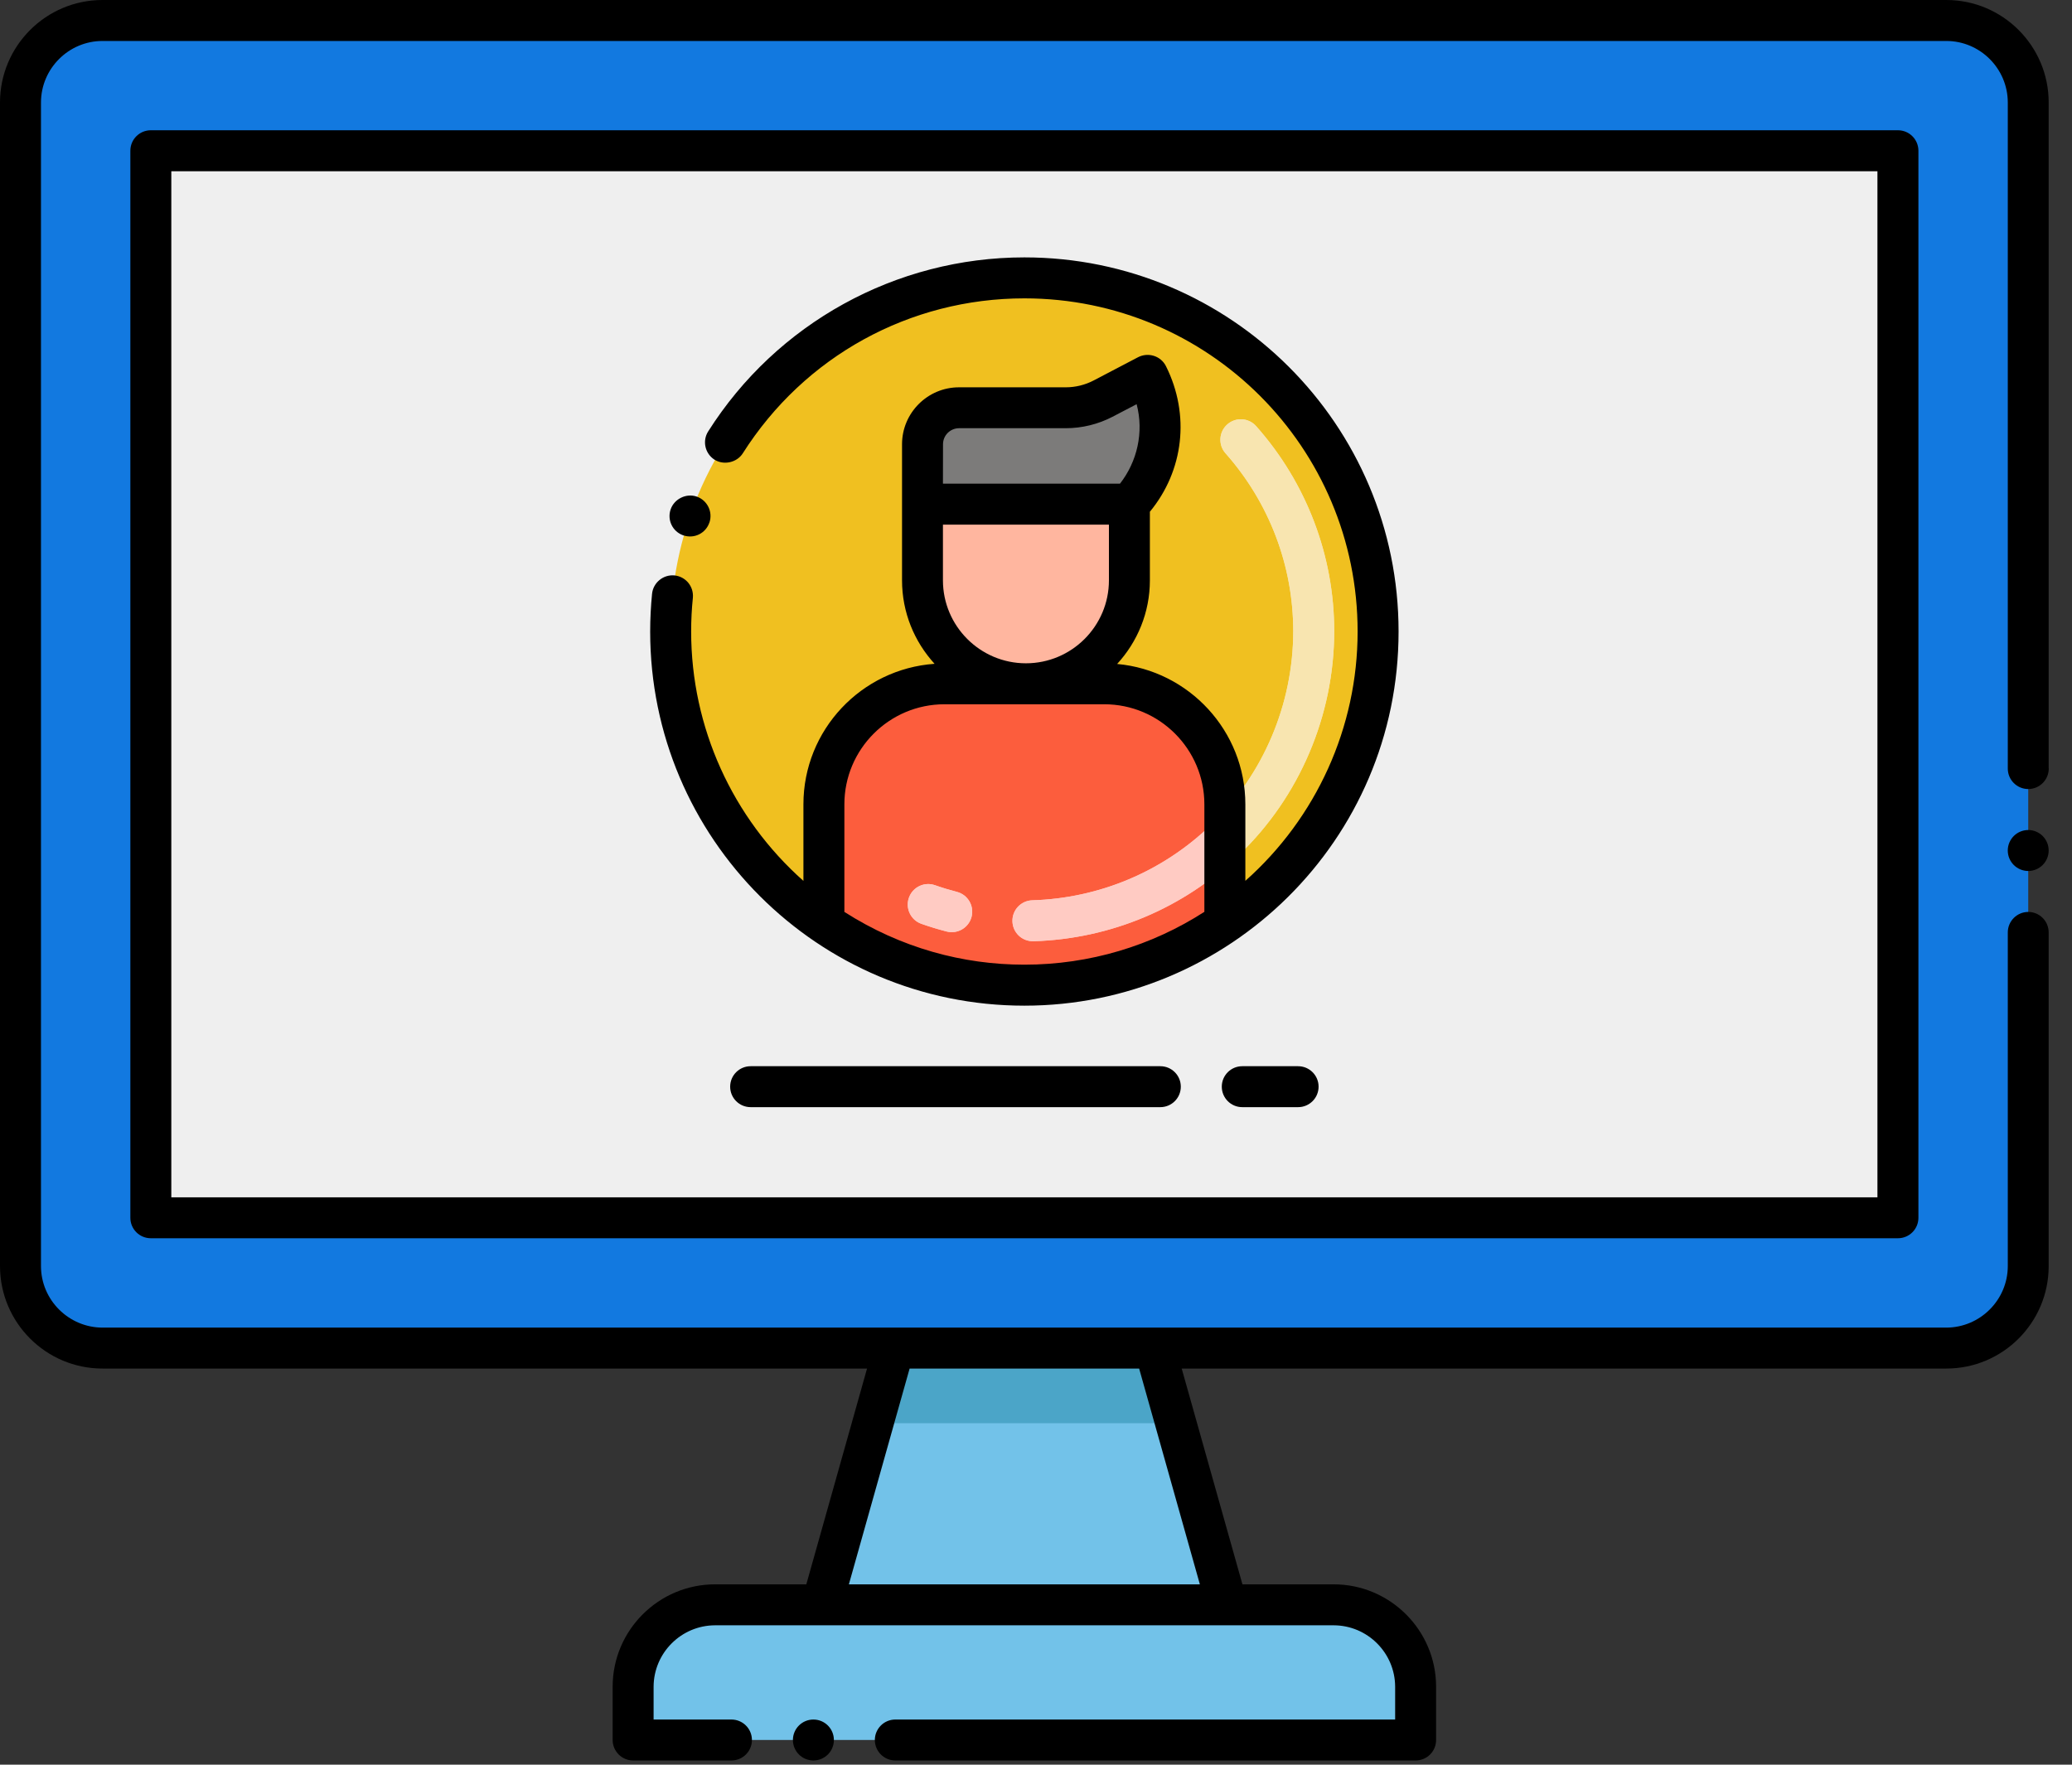 <svg width="81" height="69" viewBox="0 0 81 69" fill="none" xmlns="http://www.w3.org/2000/svg">
<rect x="0" y="0" width="81" height="69" fill="#333333" stroke="none"/>
<path d="M76.086 0.8H4.006C2.237 0.8 0.803 2.234 0.803 4.003V49.507C0.803 51.276 2.237 52.71 4.006 52.71H76.086C77.855 52.71 79.289 51.276 79.289 49.507V4.003C79.289 2.234 77.855 0.8 76.086 0.8Z" fill="#1279E0"/>
<path d="M74.194 47.616L74.194 5.894L5.896 5.894L5.896 47.616L74.194 47.616Z" fill="#EFEFEF"/>
<path d="M47.963 62.749H32.127L34.952 52.71H45.138L47.963 62.749Z" fill="#72C2E9"/>
<path d="M45.965 55.648H34.126L34.952 52.71H45.138L45.965 55.648Z" fill="#4BA5C8"/>
<path d="M53.873 24.693C53.873 29.413 51.503 33.59 47.883 36.082C45.655 37.618 42.956 38.52 40.046 38.52C37.136 38.52 34.436 37.621 32.208 36.085C28.591 33.593 26.219 29.423 26.219 24.694C26.219 17.057 32.409 10.867 40.046 10.867C47.682 10.867 53.873 17.057 53.873 24.693Z" fill="#F0C020"/>
<path d="M44.153 19.711H36.06L36.062 17.37C36.063 16.582 36.702 15.944 37.489 15.944H41.665C42.171 15.944 42.67 15.822 43.119 15.587L44.863 14.676C45.745 16.438 45.377 18.407 44.153 19.711Z" fill="#7C7B7A"/>
<path d="M40.106 26.736C37.872 26.736 36.062 24.925 36.062 22.691V19.711H44.152V22.691C44.151 24.925 42.34 26.736 40.106 26.736Z" fill="#FFB69F"/>
<path d="M47.883 31.449V36.081C45.655 37.618 42.956 38.52 40.045 38.52C37.135 38.52 34.436 37.621 32.208 36.084V31.449C32.208 28.847 34.32 26.735 36.922 26.735H43.169C45.771 26.736 47.883 28.847 47.883 31.449Z" fill="#FC5D3D"/>
<path d="M55.341 65.952V68.034H24.751V65.952C24.751 64.184 26.186 62.749 27.954 62.749H52.138C53.906 62.749 55.341 64.184 55.341 65.952Z" fill="#72C2E9"/>
<path d="M47.304 33.401C46.998 33.081 47.01 32.574 47.329 32.268C49.38 30.304 50.556 27.538 50.556 24.677C50.556 22.118 49.616 19.649 47.909 17.725C47.616 17.395 47.646 16.889 47.977 16.595C48.308 16.301 48.814 16.332 49.107 16.663C51.074 18.88 52.158 21.726 52.158 24.677C52.158 27.973 50.801 31.161 48.437 33.425C48.117 33.731 47.61 33.72 47.304 33.401Z" fill="#F8E5B0"/>
<path d="M39.579 36.027C39.565 35.584 39.913 35.215 40.355 35.202C42.972 35.123 45.448 34.081 47.327 32.27C47.646 31.963 48.153 31.973 48.46 32.291C48.766 32.609 48.757 33.116 48.439 33.423C46.273 35.511 43.419 36.711 40.403 36.803C39.939 36.812 39.591 36.453 39.579 36.027ZM37.006 36.422C36.676 36.337 36.344 36.236 36.021 36.122C35.604 35.976 35.385 35.518 35.532 35.101C35.679 34.684 36.136 34.465 36.553 34.612C36.834 34.711 37.12 34.798 37.407 34.872C37.835 34.983 38.092 35.42 37.981 35.848C37.87 36.277 37.432 36.533 37.006 36.422Z" fill="#FFCBC3"/>
<path d="M47.304 33.401C46.998 33.081 47.01 32.574 47.329 32.268C49.38 30.304 50.556 27.538 50.556 24.677C50.556 22.118 49.616 19.649 47.909 17.725C47.616 17.395 47.646 16.889 47.977 16.595C48.308 16.301 48.814 16.332 49.107 16.663C51.074 18.88 52.158 21.726 52.158 24.677C52.158 27.973 50.801 31.161 48.437 33.425C48.117 33.731 47.61 33.72 47.304 33.401Z" fill="#F8E5B0"/>
<path d="M39.579 36.027C39.565 35.584 39.913 35.215 40.355 35.202C42.972 35.123 45.448 34.081 47.327 32.27C47.646 31.963 48.153 31.973 48.46 32.291C48.766 32.609 48.757 33.116 48.439 33.423C46.273 35.511 43.419 36.711 40.403 36.803C39.939 36.812 39.591 36.453 39.579 36.027ZM37.006 36.422C36.676 36.337 36.344 36.236 36.021 36.122C35.604 35.976 35.385 35.518 35.532 35.101C35.679 34.684 36.136 34.465 36.553 34.612C36.834 34.711 37.12 34.798 37.407 34.872C37.835 34.983 38.092 35.42 37.981 35.848C37.87 36.277 37.432 36.533 37.006 36.422Z" fill="#FFCBC3"/>
<path d="M40.046 39.322C48.034 39.322 54.674 32.852 54.674 24.693C54.674 16.603 48.114 10.064 40.046 10.064C35.015 10.064 30.357 12.648 27.685 16.868C27.448 17.239 27.56 17.736 27.931 17.973C28.297 18.203 28.809 18.085 29.037 17.726C31.445 13.93 35.561 11.666 40.046 11.666C47.247 11.666 53.073 17.494 53.073 24.693C53.073 28.444 51.456 31.983 48.684 34.441V31.45C48.684 28.579 46.478 26.216 43.672 25.961C44.464 25.098 44.952 23.952 44.952 22.691V20.009C46.275 18.405 46.531 16.218 45.581 14.318C45.379 13.914 44.888 13.764 44.492 13.966L42.749 14.879C42.416 15.052 42.041 15.144 41.666 15.144H37.49C36.263 15.144 35.263 16.144 35.263 17.37V22.691C35.263 23.948 35.746 25.092 36.535 25.955C33.675 26.155 31.408 28.54 31.408 31.45V34.443C28.636 31.984 27.019 28.444 27.019 24.693C27.019 24.248 27.041 23.806 27.086 23.376C27.127 22.927 26.804 22.544 26.368 22.499C25.93 22.457 25.535 22.781 25.491 23.216C25.443 23.703 25.417 24.2 25.417 24.693C25.417 32.767 31.97 39.322 40.046 39.322ZM36.862 22.691V20.513H43.351V22.691C43.351 24.48 41.895 25.935 40.106 25.935C38.318 25.935 36.862 24.48 36.862 22.691ZM37.49 16.743H41.666C42.297 16.743 42.928 16.589 43.489 16.297L44.434 15.804C44.724 16.902 44.454 18.053 43.784 18.91H36.862L36.865 17.37C36.865 17.025 37.144 16.746 37.49 16.743ZM36.922 27.537H43.169C45.327 27.537 47.082 29.292 47.082 31.45V35.653C47.082 35.653 47.082 35.653 47.082 35.653C45.03 36.975 42.603 37.719 40.046 37.719C37.648 37.719 35.219 37.068 33.009 35.656V31.45C33.009 29.292 34.764 27.537 36.922 27.537Z" fill="black"/>
<path d="M26.711 20.932C27.159 21.082 27.596 20.834 27.73 20.436C27.733 20.436 27.733 20.433 27.733 20.433C27.874 20.016 27.653 19.561 27.236 19.417C26.826 19.276 26.359 19.507 26.218 19.914C26.074 20.327 26.287 20.784 26.711 20.932Z" fill="black"/>
<path d="M45.36 41.689H29.345C28.902 41.689 28.544 42.047 28.544 42.489C28.544 42.932 28.902 43.29 29.345 43.29H45.36C45.803 43.29 46.161 42.932 46.161 42.489C46.161 42.047 45.803 41.689 45.36 41.689Z" fill="black"/>
<path d="M50.746 41.689H48.563C48.121 41.689 47.763 42.047 47.763 42.489C47.763 42.932 48.121 43.29 48.563 43.29H50.746C51.188 43.29 51.547 42.932 51.547 42.489C51.547 42.047 51.188 41.689 50.746 41.689Z" fill="black"/>
<path d="M5.896 5.093C5.454 5.093 5.096 5.451 5.096 5.894V47.616C5.096 48.058 5.454 48.416 5.896 48.416H74.195C74.638 48.416 74.996 48.058 74.996 47.616V5.894C74.996 5.451 74.638 5.093 74.195 5.093H5.896ZM73.394 46.815H6.697V6.695H73.394V46.815H73.394Z" fill="black"/>
<path d="M76.087 0H4.007C1.797 0 0.003 1.797 0 4.004V49.508C0.003 51.715 1.797 53.511 4.007 53.511H33.895L31.521 61.948H27.954C25.747 61.948 23.95 63.745 23.95 65.952V68.034C23.95 68.472 24.306 68.835 24.751 68.835H28.594C29.036 68.835 29.395 68.476 29.395 68.034C29.395 67.592 29.036 67.234 28.594 67.234H25.551V65.952C25.555 64.629 26.631 63.553 27.954 63.55C33.009 63.55 46.41 63.55 52.137 63.55C53.46 63.553 54.536 64.629 54.54 65.952V67.234H35.001C34.559 67.234 34.2 67.592 34.2 68.034C34.2 68.476 34.559 68.835 35.001 68.835H55.34C55.789 68.835 56.141 68.473 56.141 68.034V65.952C56.141 63.745 54.344 61.948 52.137 61.948H48.57L46.196 53.511H76.087C78.294 53.511 80.088 51.715 80.088 49.508V36.458C80.088 36.016 79.729 35.657 79.29 35.657C78.849 35.657 78.49 36.016 78.49 36.458V49.508C78.487 50.83 77.407 51.907 76.087 51.91C71.581 51.91 4.931 51.91 4.007 51.91C2.685 51.907 1.605 50.83 1.602 49.508V4.004C1.605 2.681 2.685 1.602 4.007 1.602H76.087C77.407 1.602 78.487 2.681 78.49 4.004V30.052C78.49 30.494 78.849 30.852 79.29 30.852C79.729 30.852 80.091 30.494 80.091 30.052C80.091 30.052 80.091 30.049 80.088 30.049V4.004C80.088 1.797 78.294 0 76.087 0ZM46.906 61.948H33.185L35.559 53.511H44.532L46.906 61.948Z" fill="black"/>
<path d="M79.29 32.454C78.848 32.454 78.489 32.813 78.489 33.255C78.489 33.697 78.848 34.056 79.29 34.056C79.729 34.056 80.088 33.697 80.088 33.255C80.088 32.813 79.729 32.454 79.29 32.454Z" fill="black"/>
<path d="M31.798 68.835C32.24 68.835 32.599 68.477 32.599 68.034C32.599 67.592 32.24 67.234 31.798 67.234C31.356 67.234 30.997 67.592 30.997 68.034C30.997 68.477 31.356 68.835 31.798 68.835Z" fill="black"/>
</svg>
